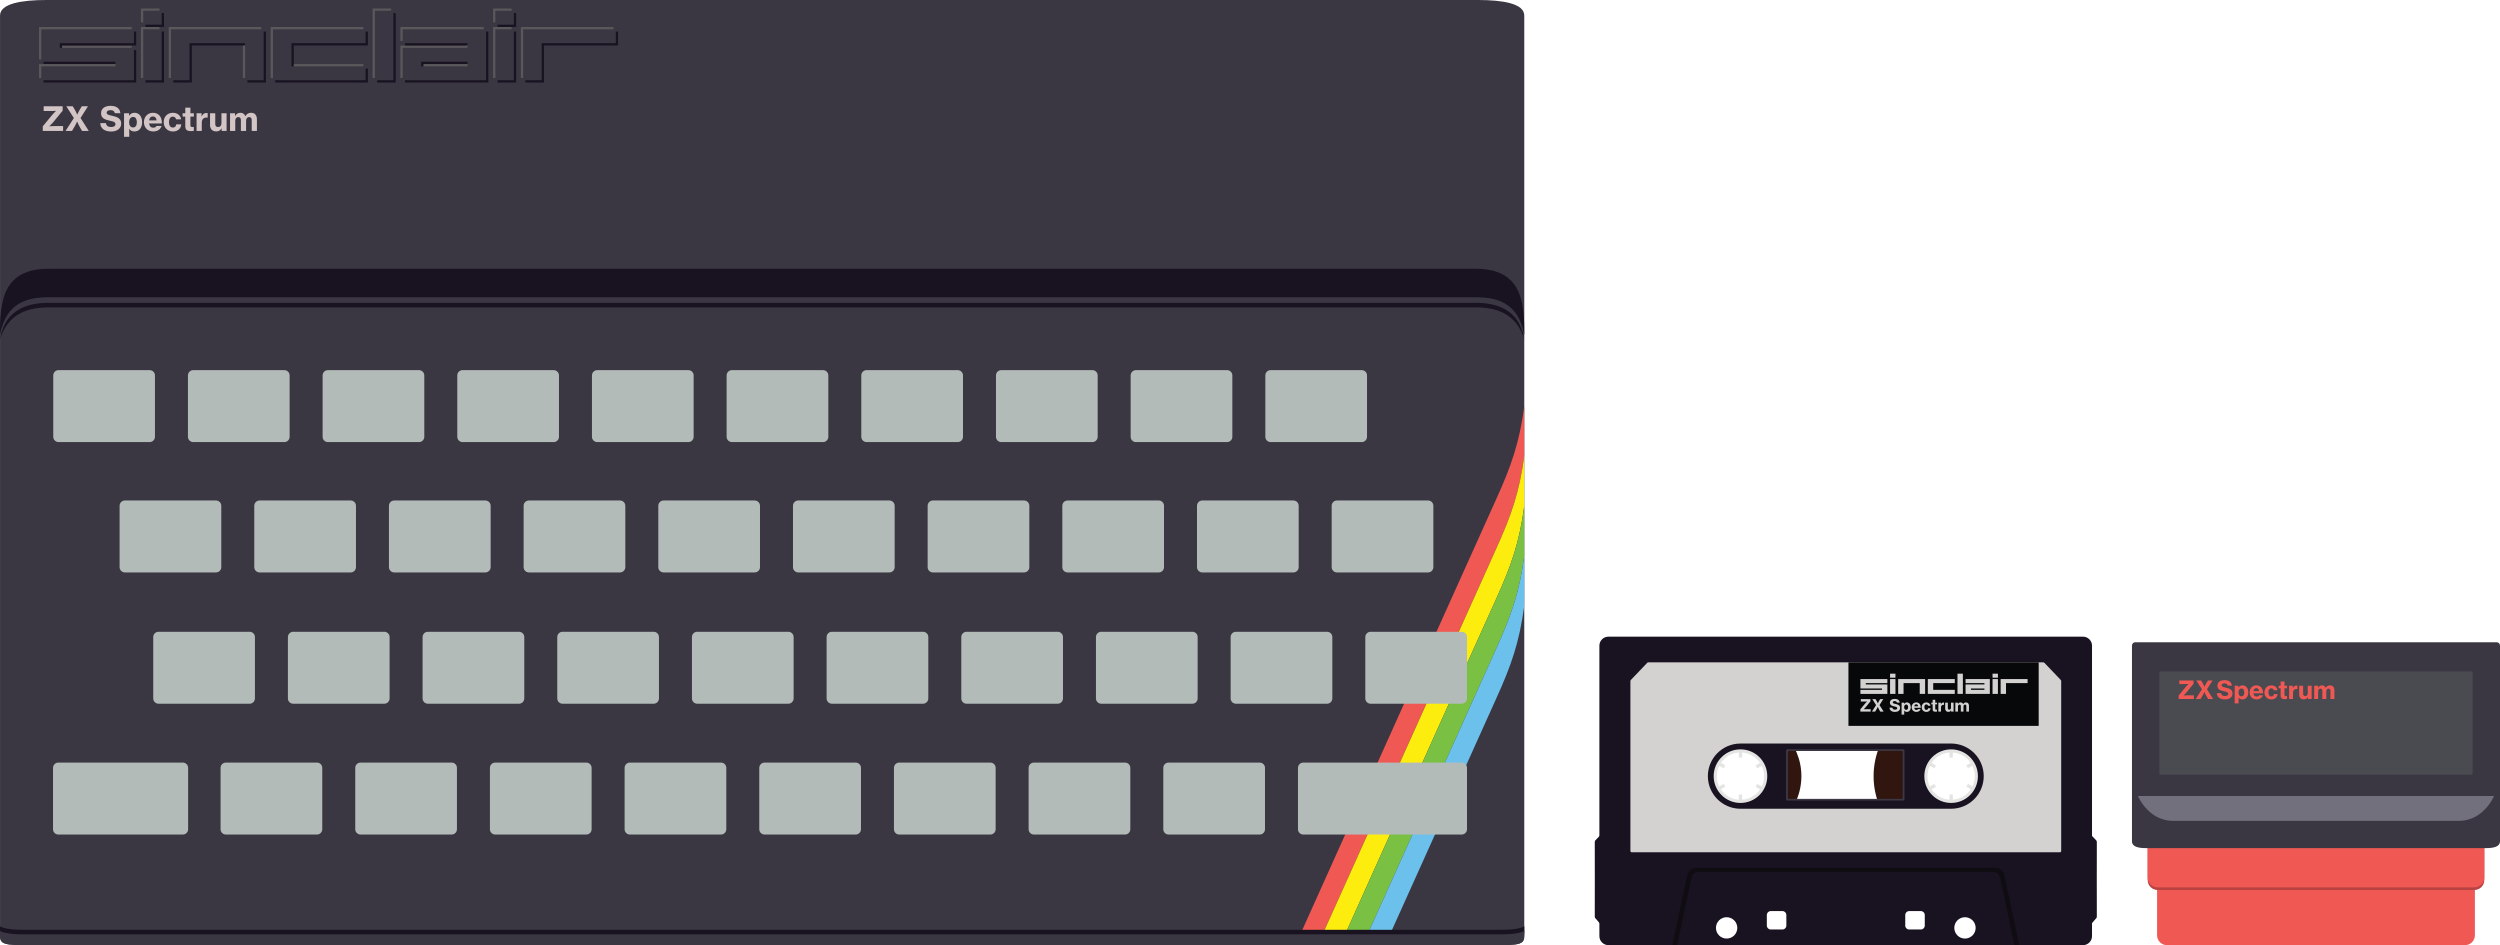 <svg enable-background="new 0 0 1231.747 465.672" viewBox="0 0 1231.747 465.672" xmlns="http://www.w3.org/2000/svg"><path d="m739.527 465.672c12.421 0 11.481-1.63 11.481-7.078 0-3.453 0-450.933 0-450.933 0-5.998-10.819-7.66-22.961-7.66h-705.069c-12.143-.001-22.962 1.71-22.962 7.659v450.933c0 5.448-.94 7.078 11.481 7.078 9.908.001 718.122.001 728.03.001z" fill="#3a3742"/><path d="m652.384 458.698-10.94-.073c16.25-36.13 89.585-199.165 95.617-212.419 7.578-16.65 11.499-27.904 13.946-45.986v24.398c-2.447 18.082-6.368 29.336-13.946 45.986-5.867 12.892-56.039 124.421-84.677 188.094" fill="#f05953"/><path d="m663.405 458.843-11.017-.143c29.08-64.643 80.334-178.561 84.674-188.096 7.578-16.65 11.499-27.904 13.946-45.986v24.647c-2.447 18.083-6.368 29.336-13.946 45.986-5.17 11.359-44.732 99.288-73.657 163.592" fill="#fded0f"/><path d="m674.441 458.908-11.198.296c28.939-64.336 68.64-152.573 73.819-163.953 7.578-16.651 11.499-27.904 13.946-45.987l.016 24.478c-2.446 18.153-6.367 29.42-13.962 46.107-4.536 9.967-35.548 78.878-62.621 139.059" fill="#79c043"/><path d="m674.441 458.908c27.073-60.181 58.085-129.093 62.621-139.058 7.595-16.687 11.516-27.954 13.962-46.107v24.59c-2.446 18.153-6.367 29.42-13.962 46.107-3.933 8.642-27.773 61.604-51.691 114.764z" fill="#6cc1ec"/><g fill="#b3bbb9"><path d="m339.149 217.816h-44.884c-1.441 0-2.61-1.169-2.61-2.61v-30.229c0-1.441 1.169-2.61 2.61-2.61h44.884c1.442 0 2.61 1.169 2.61 2.61v30.229c0 1.442-1.168 2.61-2.61 2.61z"/><path d="m272.795 217.816h-44.884c-1.442 0-2.61-1.169-2.61-2.61v-30.229c0-1.441 1.168-2.61 2.61-2.61h44.884c1.441 0 2.61 1.169 2.61 2.61v30.229c0 1.442-1.168 2.61-2.61 2.61z"/><path d="m206.441 217.816h-44.884c-1.441 0-2.61-1.169-2.61-2.61v-30.229c0-1.441 1.169-2.61 2.61-2.61h44.884c1.442 0 2.61 1.169 2.61 2.61v30.229c0 1.442-1.168 2.61-2.61 2.61z"/><path d="m140.087 217.816h-44.884c-1.442 0-2.61-1.169-2.61-2.61v-30.229c0-1.441 1.168-2.61 2.61-2.61h44.884c1.441 0 2.61 1.169 2.61 2.61v30.229c0 1.442-1.168 2.61-2.61 2.61z"/><path d="m73.733 217.816h-44.884c-1.441 0-2.61-1.169-2.61-2.61v-30.229c0-1.441 1.169-2.61 2.61-2.61h44.884c1.442 0 2.61 1.169 2.61 2.61v30.229c0 1.442-1.168 2.61-2.61 2.61z"/><path d="m405.503 217.816h-44.884c-1.441 0-2.61-1.169-2.61-2.61v-30.229c0-1.441 1.169-2.61 2.61-2.61h44.884c1.441 0 2.61 1.169 2.61 2.61v30.229c.001 1.442-1.168 2.61-2.61 2.61z"/><path d="m471.858 217.816h-44.885c-1.441 0-2.61-1.169-2.61-2.61v-30.229c0-1.441 1.169-2.61 2.61-2.61h44.885c1.441 0 2.61 1.169 2.61 2.61v30.229c-.001 1.442-1.169 2.61-2.61 2.61z"/><path d="m538.212 217.816h-44.885c-1.441 0-2.61-1.169-2.61-2.61v-30.229c0-1.441 1.168-2.61 2.61-2.61h44.885c1.441 0 2.61 1.169 2.61 2.61v30.229c0 1.442-1.169 2.61-2.61 2.61z"/><path d="m604.566 217.816h-44.885c-1.441 0-2.61-1.169-2.61-2.61v-30.229c0-1.441 1.169-2.61 2.61-2.61h44.885c1.441 0 2.61 1.169 2.61 2.61v30.229c-.001 1.442-1.169 2.61-2.61 2.61z"/><path d="m670.919 217.816h-44.884c-1.441 0-2.61-1.169-2.61-2.61v-30.229c0-1.441 1.169-2.61 2.61-2.61h44.884c1.442 0 2.61 1.169 2.61 2.61v30.229c.001 1.442-1.168 2.61-2.61 2.61z"/><path d="m371.836 282.039h-44.884c-1.442 0-2.61-1.169-2.61-2.61v-30.229c0-1.441 1.169-2.61 2.61-2.61h44.884c1.441 0 2.61 1.168 2.61 2.61v30.229c0 1.441-1.168 2.61-2.61 2.61z"/><path d="m305.482 282.039h-44.884c-1.441 0-2.61-1.169-2.61-2.61v-30.229c0-1.441 1.169-2.61 2.61-2.61h44.884c1.442 0 2.61 1.168 2.61 2.61v30.229c0 1.441-1.168 2.61-2.61 2.61z"/><path d="m239.128 282.039h-44.884c-1.441 0-2.61-1.169-2.61-2.61v-30.229c0-1.441 1.169-2.61 2.61-2.61h44.884c1.442 0 2.61 1.168 2.61 2.61v30.229c0 1.441-1.168 2.61-2.61 2.61z"/><path d="m172.774 282.039h-44.884c-1.441 0-2.61-1.169-2.61-2.61v-30.229c0-1.441 1.169-2.61 2.61-2.61h44.884c1.441 0 2.61 1.168 2.61 2.61v30.229c0 1.441-1.168 2.61-2.61 2.61z"/><path d="m106.42 282.039h-44.884c-1.441 0-2.61-1.169-2.61-2.61v-30.229c0-1.441 1.169-2.61 2.61-2.61h44.884c1.442 0 2.61 1.168 2.61 2.61v30.229c0 1.441-1.168 2.61-2.61 2.61z"/><path d="m438.19 282.039h-44.884c-1.441 0-2.61-1.169-2.61-2.61v-30.229c0-1.441 1.169-2.61 2.61-2.61h44.884c1.442 0 2.61 1.168 2.61 2.61v30.229c0 1.441-1.168 2.61-2.61 2.61z"/><path d="m504.544 282.039h-44.884c-1.442 0-2.61-1.169-2.61-2.61v-30.229c0-1.441 1.168-2.61 2.61-2.61h44.884c1.441 0 2.61 1.168 2.61 2.61v30.229c0 1.441-1.168 2.61-2.61 2.61z"/><path d="m570.898 282.039h-44.884c-1.441 0-2.61-1.169-2.61-2.61v-30.229c0-1.441 1.169-2.61 2.61-2.61h44.884c1.441 0 2.61 1.168 2.61 2.61v30.229c0 1.441-1.168 2.61-2.61 2.61z"/><path d="m637.252 282.039h-44.884c-1.441 0-2.61-1.169-2.61-2.61v-30.229c0-1.441 1.169-2.61 2.61-2.61h44.884c1.442 0 2.61 1.168 2.61 2.61v30.229c0 1.441-1.168 2.61-2.61 2.61z"/><path d="m703.606 282.039h-44.884c-1.441 0-2.61-1.169-2.61-2.61v-30.229c0-1.441 1.169-2.61 2.61-2.61h44.884c1.442 0 2.61 1.168 2.61 2.61v30.229c0 1.441-1.168 2.61-2.61 2.61z"/><path d="m388.41 346.722h-44.884c-1.441 0-2.61-1.169-2.61-2.61v-30.229c0-1.441 1.169-2.61 2.61-2.61h44.884c1.441 0 2.61 1.169 2.61 2.61v30.229c0 1.441-1.169 2.61-2.61 2.61z"/><path d="m322.056 346.722h-44.884c-1.442 0-2.61-1.169-2.61-2.61v-30.229c0-1.441 1.168-2.61 2.61-2.61h44.884c1.441 0 2.61 1.169 2.61 2.61v30.229c0 1.441-1.169 2.61-2.61 2.61z"/><path d="m255.702 346.722h-44.884c-1.441 0-2.61-1.169-2.61-2.61v-30.229c0-1.441 1.169-2.61 2.61-2.61h44.884c1.441 0 2.61 1.169 2.61 2.61v30.229c0 1.441-1.169 2.61-2.61 2.61z"/><path d="m189.348 346.722h-44.885c-1.441 0-2.61-1.169-2.61-2.61v-30.229c0-1.441 1.169-2.61 2.61-2.61h44.885c1.441 0 2.61 1.169 2.61 2.61v30.229c0 1.441-1.169 2.61-2.61 2.61z"/><path d="m122.994 346.722h-44.885c-1.441 0-2.61-1.169-2.61-2.61v-30.229c0-1.441 1.169-2.61 2.61-2.61h44.884c1.442 0 2.61 1.169 2.61 2.61v30.229c.001 1.441-1.168 2.61-2.609 2.61z"/><path d="m454.764 346.722h-44.885c-1.441 0-2.61-1.169-2.61-2.61v-30.229c0-1.441 1.169-2.61 2.61-2.61h44.885c1.441 0 2.61 1.169 2.61 2.61v30.229c0 1.441-1.169 2.61-2.61 2.61z"/><path d="m521.118 346.722h-44.884c-1.441 0-2.61-1.169-2.61-2.61v-30.229c0-1.441 1.169-2.61 2.61-2.61h44.884c1.442 0 2.61 1.169 2.61 2.61v30.229c0 1.441-1.169 2.61-2.61 2.61z"/><path d="m587.472 346.722h-44.885c-1.441 0-2.61-1.169-2.61-2.61v-30.229c0-1.441 1.169-2.61 2.61-2.61h44.885c1.441 0 2.61 1.169 2.61 2.61v30.229c0 1.441-1.169 2.61-2.61 2.61z"/><path d="m653.826 346.722h-44.884c-1.441 0-2.61-1.169-2.61-2.61v-30.229c0-1.441 1.169-2.61 2.61-2.61h44.884c1.442 0 2.61 1.169 2.61 2.61v30.229c0 1.441-1.169 2.61-2.61 2.61z"/><path d="m720.18 346.722h-44.885c-1.441 0-2.61-1.169-2.61-2.61v-30.229c0-1.441 1.168-2.61 2.61-2.61h44.885c1.441 0 2.61 1.169 2.61 2.61v30.229c0 1.441-1.169 2.61-2.61 2.61z"/><path d="m421.587 411.174h-44.884c-1.441 0-2.61-1.168-2.61-2.61v-30.229c0-1.441 1.169-2.61 2.61-2.61h44.884c1.441 0 2.61 1.168 2.61 2.61v30.229c0 1.442-1.169 2.61-2.61 2.61z"/><path d="m355.233 411.174h-44.884c-1.442 0-2.61-1.168-2.61-2.61v-30.229c0-1.441 1.169-2.61 2.61-2.61h44.884c1.441 0 2.61 1.168 2.61 2.61v30.229c0 1.442-1.169 2.61-2.61 2.61z"/><path d="m288.879 411.174h-44.885c-1.441 0-2.61-1.168-2.61-2.61v-30.229c0-1.441 1.169-2.61 2.61-2.61h44.885c1.441 0 2.61 1.168 2.61 2.61v30.229c0 1.442-1.169 2.61-2.61 2.61z"/><path d="m222.525 411.174h-44.885c-1.441 0-2.61-1.168-2.61-2.61v-30.229c0-1.441 1.169-2.61 2.61-2.61h44.885c1.441 0 2.61 1.168 2.61 2.61v30.229c0 1.442-1.169 2.61-2.61 2.61z"/><path d="m156.171 411.174h-44.884c-1.441 0-2.61-1.168-2.61-2.61v-30.229c0-1.441 1.169-2.61 2.61-2.61h44.884c1.442 0 2.61 1.168 2.61 2.61v30.229c0 1.442-1.169 2.61-2.61 2.61z"/><path d="m487.941 411.174h-44.884c-1.441 0-2.61-1.168-2.61-2.61v-30.229c0-1.441 1.169-2.61 2.61-2.61h44.884c1.441 0 2.61 1.168 2.61 2.61v30.229c0 1.442-1.169 2.61-2.61 2.61z"/><path d="m554.295 411.174h-44.885c-1.441 0-2.61-1.168-2.61-2.61v-30.229c0-1.441 1.168-2.61 2.61-2.61h44.884c1.442 0 2.61 1.168 2.61 2.61v30.229c.001 1.442-1.168 2.61-2.609 2.61z"/><path d="m620.649 411.174h-44.884c-1.441 0-2.61-1.168-2.61-2.61v-30.229c0-1.441 1.168-2.61 2.61-2.61h44.884c1.442 0 2.61 1.168 2.61 2.61v30.229c0 1.442-1.169 2.61-2.61 2.61z"/><path d="m720.18 411.174h-78.062c-1.441 0-2.61-1.168-2.61-2.61v-30.229c0-1.441 1.168-2.61 2.61-2.61h78.062c1.441 0 2.61 1.168 2.61 2.61v30.229c0 1.442-1.169 2.61-2.61 2.61z"/><path d="m90.077 411.174h-61.343c-1.441 0-2.61-1.168-2.61-2.61v-30.229c0-1.441 1.169-2.61 2.61-2.61h61.343c1.441 0 2.61 1.168 2.61 2.61v30.229c0 1.442-1.169 2.61-2.61 2.61z"/></g><path d="m727.01 151.448c10.128 0 20.026 2.9 24.013 15.733v-.072c-3.066-16.113-13.885-18.415-24.013-18.415-5.524 0-697.472 0-702.997 0-10.128 0-20.947 2.302-24.013 18.415v.072c3.987-12.833 13.885-15.733 24.013-15.733z" fill="#181221"/><path d="m727.01 149.212c10.128 0 20.026 2.9 24.013 15.733v-.072c-3.066-16.113-13.885-18.415-24.013-18.415-5.524 0-697.472 0-702.997 0-10.128 0-20.947 2.302-24.013 18.415v.072c3.987-12.833 13.885-15.733 24.013-15.733z" fill="#3a3742"/><path d="m727.01 146.458c10.128 0 20.947 2.302 24.013 18.415 0-16.228-1.225-32.457-24.013-32.457-19.336 0-683.661 0-702.997 0-22.788 0-24.013 16.228-24.013 32.457 3.066-16.113 13.885-18.415 24.013-18.415z" fill="#181221"/><path d="m11.497 463.435c-12.42 0-11.481-1.63-11.481-7.078 0 0 1.746 1.765 11.682 1.765s717.69 0 727.627 0c9.936 0 11.682-1.765 11.682-1.765 0 5.448.94 7.078-11.481 7.078-9.907 0-718.121 0-728.029 0z" fill="#181221"/><path d="m11.497 465.672c-12.42 0-11.481-1.63-11.481-7.078 0 0 1.746 1.765 11.682 1.765s717.69 0 727.627 0c9.936 0 11.682-1.765 11.682-1.765 0 5.448.94 7.078-11.481 7.078-9.907 0-718.121 0-728.029 0z" fill="#3a3742"/><path d="m56.734 64.539c.594-.174 1.111-.427 1.553-.76.441-.332.787-.741 1.038-1.226.25-.485.376-1.043.376-1.675 0-.643-.117-1.177-.351-1.602s-.545-.779-.932-1.062-.833-.509-1.34-.678-1.032-.313-1.577-.433c-.48-.109-.902-.207-1.267-.294s-.673-.188-.923-.302c-.251-.114-.441-.248-.572-.401-.131-.152-.196-.348-.196-.588 0-.381.174-.687.523-.915.349-.229.812-.343 1.389-.343.61 0 1.095.131 1.455.392.359.261.577.632.654 1.111h2.729c-.044-.599-.191-1.125-.441-1.577-.251-.452-.583-.831-.997-1.136s-.905-.534-1.471-.686c-.567-.153-1.182-.229-1.847-.229-.676 0-1.302.073-1.88.221-.578.147-1.079.371-1.504.67-.425.3-.757.678-.997 1.136s-.36 1.002-.36 1.634.112 1.152.335 1.561.531.746.923 1.013.85.482 1.373.646c.523.163 1.079.31 1.667.441.436.098.828.194 1.177.286.349.093.643.199.883.319s.422.267.547.441.188.392.188.654c0 .251-.057.466-.172.646-.114.18-.27.327-.466.441s-.42.199-.67.253c-.251.055-.512.082-.785.082-.785 0-1.392-.153-1.822-.458-.431-.305-.684-.79-.76-1.455h-2.811c.022.654.161 1.24.417 1.757.256.518.618.951 1.087 1.299.468.349 1.03.616 1.683.801.654.185 1.389.278 2.206.278.699 0 1.344-.087 1.938-.262z" fill="#d3c5c5"/><path d="m61.122 67.399h2.566v-2.076c0-.468-.008-.861-.025-1.177-.016-.316-.035-.556-.057-.719h.033c.25.425.597.757 1.038.997.441.239.951.359 1.528.359s1.103-.109 1.577-.327.877-.526 1.209-.924.588-.882.768-1.454.27-1.212.27-1.92c0-.665-.087-1.277-.261-1.839-.175-.561-.423-1.046-.744-1.455s-.714-.727-1.177-.956-.983-.343-1.561-.343c-1.177 0-2.059.496-2.648 1.487h-.048v-1.242h-2.468zm2.991-5.319c-.338-.474-.507-1.087-.507-1.839 0-.37.041-.714.123-1.03s.204-.594.368-.833c.163-.239.368-.428.613-.564s.531-.204.858-.204c.632 0 1.1.243 1.406.727.305.485.458 1.12.458 1.904s-.158 1.405-.474 1.863-.768.686-1.357.686c-.654.001-1.15-.236-1.488-.71z" fill="#d3c5c5"/><path d="m77.025 64.564c.458-.136.858-.327 1.201-.572s.632-.534.866-.866.406-.689.515-1.07h-2.484c-.142.272-.341.482-.597.629s-.586.221-.989.221c-.621 0-1.106-.185-1.455-.556-.349-.37-.567-.883-.654-1.536h6.341c.011-.861-.098-1.645-.327-2.354-.229-.708-.588-1.302-1.079-1.781-.382-.349-.82-.621-1.316-.817s-1.054-.294-1.675-.294c-.665 0-1.269.117-1.814.351s-1.013.558-1.406.972c-.392.414-.697.902-.915 1.463s-.327 1.169-.327 1.822c0 .654.106 1.259.319 1.814.212.556.517 1.041.915 1.455s.88.738 1.446.972 1.204.351 1.912.351c.558 0 1.065-.068 1.523-.204zm-.409-6.668c.316.343.496.82.539 1.43h-3.71c.087-.599.283-1.073.588-1.422.305-.348.752-.523 1.34-.523.513 0 .927.172 1.243.515z" fill="#d3c5c5"/><path d="m86.871 64.515c.496-.18.918-.427 1.267-.744.349-.316.624-.689.825-1.119.202-.43.313-.891.335-1.381h-2.468c-.055.501-.221.888-.498 1.16-.278.272-.657.409-1.136.409-.654 0-1.141-.245-1.463-.735-.321-.49-.482-1.133-.482-1.929 0-.817.161-1.471.482-1.961s.809-.735 1.463-.735c.425 0 .768.117 1.03.351.261.235.436.553.523.956h2.484c-.076-.468-.224-.902-.441-1.299-.218-.398-.499-.738-.842-1.021s-.749-.504-1.218-.662-.992-.237-1.569-.237c-.687 0-1.307.117-1.863.351s-1.03.558-1.422.972-.695.902-.907 1.463c-.213.561-.319 1.169-.319 1.822 0 .654.109 1.261.327 1.822s.525 1.049.923 1.463.877.738 1.438.972 1.19.351 1.888.351c.6.001 1.147-.089 1.643-.269z" fill="#d3c5c5"/><path d="m89.985 57.446h1.307v4.87c0 .447.066.815.196 1.103.131.289.316.523.556.703s.526.305.858.376.7.106 1.103.106c.349 0 .648-.016.899-.049s.447-.06.588-.082v-1.912h-.131c-.087.011-.185.019-.294.025s-.207.008-.294.008c-.305 0-.542-.057-.711-.171s-.253-.335-.253-.662v-4.315h1.7v-1.634h-1.7v-2.778h-2.517v2.778h-1.307z" fill="#d3c5c5"/><path d="m99.317 55.812h-2.468v8.695h2.566v-4.037c0-.85.21-1.49.629-1.92s.978-.64 1.675-.629c.174 0 .354.016.539.049h.065v-2.24c-.098-.043-.278-.065-.539-.065-.545 0-1.013.131-1.406.392-.392.262-.73.697-1.013 1.307h-.049v-1.552z" fill="#d3c5c5"/><path d="m111.64 64.507v-8.695h-2.533v4.919c0 .545-.147.992-.441 1.34-.294.349-.703.523-1.226.523-.458 0-.804-.131-1.038-.392-.234-.262-.351-.637-.351-1.128v-5.263h-2.566v5.753c0 .959.261 1.73.785 2.313.523.583 1.28.874 2.272.874.599 0 1.106-.12 1.52-.359.414-.24.779-.616 1.095-1.128h.049v1.242h2.434z" fill="#d3c5c5"/><path d="m113.339 64.507h2.566v-4.952c0-.556.136-1.008.409-1.356.272-.349.637-.523 1.095-.523.425 0 .744.134.956.4.213.267.319.64.319 1.12v5.312h2.566v-4.952c0-.556.133-1.008.4-1.356.267-.349.629-.523 1.087-.523.414 0 .733.134.956.4.223.267.335.64.335 1.12v5.312h2.55v-5.739c0-.97-.245-1.746-.735-2.329s-1.22-.874-2.19-.874c-.556 0-1.065.128-1.528.384s-.874.678-1.234 1.267h-.033c-.447-1.1-1.242-1.651-2.386-1.651-.621 0-1.142.136-1.561.409-.42.272-.771.67-1.054 1.193h-.049v-1.356h-2.468v8.694z" fill="#d3c5c5"/><path d="m21.072 64.507h10.019v-2.387h-4.053c-.251 0-.531.006-.842.016-.311.011-.608.022-.891.033-.327.022-.654.038-.981.049v-.049l.801-.801c.229-.229.468-.479.719-.752.251-.272.479-.534.687-.785l4.331-5.295v-2.19h-9.349v2.354h3.498c.239 0 .507-.003.801-.008s.572-.014.834-.024c.305-.011.615-.027.932-.049v.049c-.251.24-.496.485-.735.736-.207.218-.425.449-.654.695-.229.245-.436.477-.621.695l-4.494 5.459v2.254z" fill="#d3c5c5"/><path d="m32.3 64.507h3.171l1.259-2.141c.141-.24.286-.504.433-.793s.28-.558.4-.809c.142-.294.278-.588.409-.883h.033c.131.294.262.588.392.883.12.251.248.52.384.809s.275.553.417.793l1.226 2.141h3.302l-4.053-6.374 3.677-5.786h-3.04l-.997 1.651c-.142.24-.286.499-.433.776-.147.278-.281.542-.401.793-.142.283-.278.578-.408.882h-.033c-.142-.305-.278-.599-.409-.882-.12-.25-.251-.515-.392-.793-.142-.278-.283-.536-.425-.776l-.981-1.651h-3.187l3.743 5.802z" fill="#d3c5c5"/><path d="m183.582 4.185h9.133v34.242h-9.133z" fill="#5b585b"/><path d="m197.281 13.318v6.844h31.96v2.283h-31.96v15.982h41.092v-25.109zm9.127 15.976h22.832v2.283h-22.832z" fill="#5b585b"/><path d="m242.939 13.318h9.127v25.109h-9.127z" fill="#5b585b"/><path d="m242.939 4.185h9.127v6.849h-9.127z" fill="#5b585b"/><path d="m256.633 13.318v25.109h9.133v-18.266h36.525v-6.844h-45.658z" fill="#5b585b"/><path d="m133.357 13.318v25.109h45.658v-6.85h-36.525v-11.416h36.526v-6.844h-45.659z" fill="#5b585b"/><path d="m83.132 13.318v25.109h9.133v-18.266h27.393v18.265h9.133v-25.108z" fill="#5b585b"/><path d="m69.433 13.318h9.133v25.109h-9.133z" fill="#5b585b"/><path d="m69.433 4.185h9.133v6.849h-9.133z" fill="#5b585b"/><path d="m19.214 13.318v15.976h36.526v2.283h-36.526v6.85h45.658v-15.982h-36.531v-2.283h36.531v-6.844z" fill="#5b585b"/><path d="m185.818 6.421h9.133v34.242h-9.133z" fill="#181221"/><path d="m199.517 15.554v6.844h31.96v2.283h-31.96v15.982h41.092v-25.109zm9.127 15.976h22.832v2.283h-22.832z" fill="#181221"/><path d="m245.176 15.554h9.127v25.109h-9.127z" fill="#181221"/><path d="m245.176 6.421h9.127v6.85h-9.127z" fill="#181221"/><path d="m258.869 15.554v25.109h9.133v-18.265h36.525v-6.844z" fill="#181221"/><path d="m135.593 15.554v25.109h45.658v-6.85h-36.526v-11.415h36.526v-6.844z" fill="#181221"/><path d="m85.368 15.554v25.109h9.133v-18.265h27.393v18.266h9.133v-25.11z" fill="#181221"/><path d="m71.669 15.554h9.133v25.109h-9.133z" fill="#181221"/><path d="m71.669 6.421h9.133v6.85h-9.133z" fill="#181221"/><path d="m21.45 15.554v15.976h36.526v2.283h-36.526v6.85h45.658v-15.982h-36.531v-2.283h36.531v-6.844z" fill="#181221"/><path d="m184.7 5.303h9.133v34.242h-9.133z" fill="#3a3742"/><path d="m198.399 14.436v6.844h31.959v2.283h-31.959v15.982h41.092v-25.109zm9.127 15.976h22.832v2.283h-22.832z" fill="#3a3742"/><path d="m244.057 14.436h9.127v25.109h-9.127z" fill="#3a3742"/><path d="m244.057 5.303h9.127v6.85h-9.127z" fill="#3a3742"/><path d="m257.751 14.436v25.109h9.133v-18.266h36.525v-6.844h-45.658z" fill="#3a3742"/><path d="m134.475 14.436v25.109h45.658v-6.85h-36.525v-11.416h36.525v-6.844h-45.658z" fill="#3a3742"/><path d="m84.25 14.436v25.109h9.133v-18.266h27.393v18.266h9.133v-25.109z" fill="#3a3742"/><path d="m70.551 14.436h9.133v25.109h-9.133z" fill="#3a3742"/><path d="m70.551 5.303h9.133v6.85h-9.133z" fill="#3a3742"/><path d="m20.332 14.436v15.976h36.526v2.283h-36.526v6.85h45.658v-15.982h-36.531v-2.283h36.531v-6.844z" fill="#3a3742"/><path d="m857.533 352.399c-16.574 0-30.011 13.436-30.011 30.011 0 16.574 13.436 30.01 30.011 30.01 16.574 0 30.01-13.436 30.01-30.01 0-16.575-13.436-30.011-30.01-30.011zm0 49.473c-10.749 0-19.463-8.714-19.463-19.463s8.714-19.463 19.463-19.463 19.463 8.714 19.463 19.463-8.715 19.463-19.463 19.463z" fill="#311610"/><path d="m961.314 344.211c-21.096 0-38.198 17.102-38.198 38.198s17.102 38.198 38.198 38.198 38.198-17.102 38.198-38.198-17.101-38.198-38.198-38.198zm.001 57.655c-10.749 0-19.463-8.714-19.463-19.463s8.714-19.463 19.463-19.463 19.463 8.714 19.463 19.463-8.714 19.463-19.463 19.463z" fill="#311610"/><path d="m961.315 368.491c-7.685 0-13.914 6.23-13.914 13.914 0 7.685 6.23 13.914 13.914 13.914 7.685 0 13.914-6.23 13.914-13.914.001-7.685-6.229-13.914-13.914-13.914zm.851 25.516v-2.534h-1.653v2.537c-3.681-.251-6.893-2.211-8.844-5.096l2.199-1.269-.826-1.431-2.198 1.269c-.746-1.535-1.165-3.258-1.165-5.079 0-1.835.426-3.57 1.182-5.113l2.173 1.254.826-1.431-2.169-1.252c1.95-2.863 5.145-4.808 8.806-5.063v2.474h1.653v-2.473c3.654.26 6.842 2.203 8.789 5.062l-2.144 1.238.826 1.431 2.148-1.24c.756 1.543 1.182 3.278 1.182 5.112 0 1.81-.413 3.523-1.15 5.051l-2.172-1.254-.826 1.431 2.176 1.256c-1.941 2.889-5.141 4.855-8.813 5.12z" fill="#e4e4e3"/><path d="m857.531 368.491c-7.685 0-13.914 6.23-13.914 13.914 0 7.685 6.23 13.914 13.914 13.914s13.914-6.23 13.914-13.914c0-7.685-6.229-13.914-13.914-13.914zm.803 25.52v-2.537h-1.653v2.534c-3.672-.266-6.872-2.232-8.813-5.118l2.176-1.256-.826-1.431-2.172 1.254c-.737-1.528-1.15-3.241-1.15-5.051 0-1.835.426-3.569 1.182-5.112l2.148 1.24.826-1.431-2.144-1.238c1.947-2.859 5.135-4.803 8.789-5.062v2.473h1.653v-2.476c3.661.254 6.856 2.199 8.806 5.063l-2.169 1.252.826 1.431 2.173-1.254c.756 1.544 1.183 3.278 1.183 5.113 0 1.821-.419 3.544-1.165 5.079l-2.198-1.269-.826 1.431 2.199 1.269c-1.952 2.885-5.164 4.845-8.845 5.096z" fill="#e4e4e3"/><path d="m1029.915 411.02c2.188 2.25 2.875 3 2.875 3s.375.25.313 1.313c-.063 1.063 0 34.943 0 36.006s-.313 1.063-.625 1.438c-.313.375-2.563 3-2.563 3z" fill="#181221"/><path d="m788.931 411.02c-2.188 2.25-2.875 3-2.875 3s-.375.25-.313 1.313 0 34.943 0 36.006.313 1.063.625 1.438c.313.375 2.563 3 2.563 3z" fill="#181221"/><path d="m1026.291 313.683h-233.836c-2.442 0-4.44 1.998-4.44 4.44v143.108c0 2.442 1.998 4.44 4.44 4.44h233.836c2.442 0 4.441-1.998 4.441-4.44v-143.108c0-2.442-1.998-4.44-4.441-4.44zm-175.585 148.746c-2.904 0-5.259-2.355-5.259-5.259s2.355-5.259 5.259-5.259 5.259 2.355 5.259 5.259c0 2.905-2.355 5.259-5.259 5.259zm6.825-66.821c-7.292 0-13.203-5.911-13.203-13.203s5.911-13.203 13.203-13.203 13.203 5.911 13.203 13.203c.001 7.292-5.911 13.203-13.203 13.203zm22.603 60.443c0 1.047-.856 1.903-1.903 1.903h-5.817c-1.047 0-1.903-.856-1.903-1.903v-5.257c0-1.047.856-1.903 1.903-1.903h5.817c1.047 0 1.903.856 1.903 1.903zm57.311-62.966c0 .304-.285.554-.634.554h-55.275c-.349 0-.634-.249-.634-.554v-22.586c0-.304.285-.553.634-.553h55.275c.349 0 .634.249.634.553zm10.891 62.966c0 1.047-.856 1.903-1.903 1.903h-5.817c-1.047 0-1.903-.856-1.903-1.903v-5.257c0-1.047.856-1.903 1.903-1.903h5.817c1.047 0 1.903.856 1.903 1.903zm19.805 6.378c-2.904 0-5.259-2.355-5.259-5.259s2.354-5.259 5.259-5.259 5.259 2.355 5.259 5.259c0 2.905-2.355 5.259-5.259 5.259zm-6.826-66.821c-7.292 0-13.203-5.911-13.203-13.203s5.911-13.203 13.203-13.203 13.203 5.911 13.203 13.203c.001 7.292-5.911 13.203-13.203 13.203z" fill="#181221"/><path d="m937.687 369.151h-57.027c-.36 0-.654.266-.654.591v24.101c0 .325.294.591.654.591h57.027c.36 0 .654-.266.654-.591v-24.101c0-.325-.294-.591-.654-.591zm-.242 23.934c0 .304-.285.554-.634.554h-55.275c-.349 0-.634-.249-.634-.554v-22.586c0-.304.285-.553.634-.553h55.275c.349 0 .634.249.634.553z" fill="#3e3845"/><path d="m994.871 465.672c-1.52-6.919-6.605-31.174-7.149-33.565-.559-2.462-1.566-4.476-4.7-4.476-3.133 0-144.066 0-147.199 0s-4.14 2.014-4.7 4.476c-.544 2.392-5.629 26.646-7.149 33.565h2.33c1.839-8.475 6.039-28.341 6.731-31.653.773-3.702 1.566-4.476 4.699-4.476h143.375c3.133 0 3.926.773 4.699 4.476.692 3.312 4.892 23.177 6.731 31.653z" fill="#0f0c12"/><path clip-rule="evenodd" d="m1015.294 334.975c-.208-.239-7.694-8.051-8.015-8.396-.225-.242-.591-.248-.591-.248h-194.529s-.366.006-.591.248c-.321.345-7.808 8.157-8.015 8.396-.322.371-.257.605-.257.605v83.703c0 .349.285.634.634.634h210.986c.349 0 .634-.285.634-.634v-83.703c.001 0 .066-.234-.256-.605zm-53.979 63.495c-8.873 0-94.912 0-103.784 0-8.873 0-16.065-7.193-16.065-16.065s7.193-16.065 16.065-16.065h103.784c8.872 0 16.065 7.193 16.065 16.065.001 8.872-7.192 16.065-16.065 16.065z" fill="#d4d1d1" fill-rule="evenodd"/><path d="m910.729 326.331h93.728v31.306h-93.728z" fill="#060809"/><path d="m964.447 331.917h2.657v9.964h-2.657z" fill="#d4d1d1"/><path d="m968.433 334.574v1.991h9.299v.664h-9.299v4.65h11.957v-7.306h-11.957zm2.656 4.649h6.644v.664h-6.644z" fill="#d4d1d1"/><path d="m981.718 334.574h2.656v7.306h-2.656z" fill="#d4d1d1"/><path d="m981.718 331.917h2.656v1.993h-2.656z" fill="#d4d1d1"/><path d="m985.703 334.574v7.306h2.657v-5.315h10.628v-1.991z" fill="#d4d1d1"/><path d="m949.833 334.574v7.306h13.285v-1.993h-10.628v-3.322h10.628v-1.991z" fill="#d4d1d1"/><path d="m935.219 334.574v7.306h2.657v-5.315h7.971v5.315h2.657v-7.306z" fill="#d4d1d1"/><path d="m931.233 334.574h2.657v7.306h-2.657z" fill="#d4d1d1"/><path d="m931.233 331.917h2.657v1.993h-2.657z" fill="#d4d1d1"/><path d="m916.62 334.574v4.649h10.628v.664h-10.628v1.993h13.285v-4.65h-10.63v-.664h10.63v-1.991h-13.285z" fill="#d4d1d1"/><path d="m934.683 350.632c.301-.088.564-.217.788-.385s.399-.376.526-.622.191-.529.191-.85c0-.326-.059-.597-.178-.812-.119-.216-.276-.395-.473-.539-.196-.144-.423-.258-.68-.344s-.524-.159-.8-.22c-.243-.055-.457-.105-.642-.149s-.341-.095-.468-.153-.224-.126-.29-.203-.099-.177-.099-.298c0-.193.088-.348.265-.464s.412-.174.705-.174c.309 0 .555.066.738.199.182.133.293.321.332.564h1.384c-.022-.304-.097-.571-.224-.8s-.296-.421-.506-.576-.459-.271-.746-.348-.6-.116-.937-.116c-.343 0-.661.037-.953.112-.293.075-.547.188-.763.34s-.384.344-.506.576-.182.508-.182.829.057.584.17.792c.113.207.269.379.468.514s.431.245.696.327c.265.083.547.158.846.224.221.05.42.098.597.145s.326.101.448.162c.121.061.214.135.278.224.063.088.095.199.095.332 0 .127-.029.236-.087.327s-.137.166-.236.224-.213.101-.34.129-.26.041-.398.041c-.398 0-.706-.077-.924-.232s-.347-.401-.385-.738h-1.426c.011.332.081.629.211.891.13.263.314.482.551.659.238.177.522.312.854.406s.705.141 1.119.141c.352-.002.68-.046.981-.135z" fill="#d4d1d1"/><path d="m936.909 352.083h1.301v-1.053c0-.238-.004-.437-.012-.597s-.018-.282-.029-.365h.017c.127.216.303.384.526.506.224.121.482.182.775.182s.56-.055.8-.166c.24-.11.445-.267.613-.468.169-.202.299-.448.39-.738s.137-.615.137-.974c0-.337-.044-.648-.133-.933s-.214-.531-.377-.738-.362-.369-.597-.485-.499-.174-.792-.174c-.597 0-1.044.251-1.343.754h-.025v-.63h-1.252v5.879zm1.517-2.698c-.171-.24-.257-.551-.257-.933 0-.188.021-.362.062-.522.042-.16.104-.301.187-.423.083-.121.186-.217.311-.286.124-.069.269-.104.435-.104.32 0 .558.123.713.369s.232.568.232.966-.08.713-.24.945-.39.348-.688.348c-.333 0-.584-.12-.755-.36z" fill="#d4d1d1"/><path d="m944.974 350.645c.232-.069.435-.166.609-.29s.32-.271.439-.439c.119-.169.206-.349.261-.543h-1.26c-.072.138-.173.245-.303.319-.13.075-.297.112-.501.112-.315 0-.561-.094-.738-.282s-.287-.448-.332-.779h3.216c.005-.436-.05-.834-.166-1.194-.116-.359-.298-.66-.547-.904-.193-.177-.416-.315-.667-.414-.252-.099-.535-.149-.85-.149-.337 0-.644.059-.92.178s-.514.283-.713.493-.354.457-.464.742c-.111.285-.166.593-.166.924s.054.638.162.92.262.528.464.738.446.374.734.493c.287.119.611.178.97.178.283 0 .54-.034.772-.103zm-.207-3.383c.16.174.251.416.273.725h-1.882c.044-.304.144-.544.298-.721.155-.177.381-.265.68-.265.261 0 .471.087.631.261z" fill="#d4d1d1"/><path d="m949.969 350.62c.251-.091.466-.217.643-.377s.316-.349.419-.568c.102-.218.159-.452.17-.701h-1.252c-.028.254-.112.451-.253.589s-.333.207-.576.207c-.332 0-.579-.124-.742-.373s-.245-.575-.245-.978c0-.415.081-.746.245-.995.163-.249.41-.373.742-.373.216 0 .39.059.522.178.133.119.221.281.265.485h1.26c-.039-.238-.113-.457-.224-.659s-.253-.374-.427-.518-.38-.256-.618-.336-.503-.12-.796-.12c-.348 0-.663.059-.945.178s-.522.283-.721.493-.352.457-.46.742-.162.593-.162.924.055.64.166.924c.11.285.267.532.468.742.202.21.445.374.73.493s.604.178.957.178c.304.002.582-.044.834-.135z" fill="#d4d1d1"/><path d="m951.548 347.035h.663v2.47c0 .227.033.413.099.56.066.146.16.265.282.356.121.091.267.155.435.191s.355.054.56.054c.177 0 .329-.008.456-.025s.227-.03.298-.042v-.97h-.066c-.044.006-.094.01-.149.012-.055.003-.105.004-.149.004-.155 0-.275-.029-.361-.087s-.128-.17-.128-.336v-2.188h.862v-.829h-.862v-1.409h-1.277v1.409h-.663z" fill="#d4d1d1"/><path d="m956.281 346.206h-1.252v4.41h1.302v-2.048c0-.431.106-.756.319-.974s.496-.325.85-.319c.088 0 .18.008.273.025h.033v-1.136c-.05-.022-.141-.033-.274-.033-.276 0-.514.066-.713.199s-.37.354-.514.663h-.025v-.787z" fill="#d4d1d1"/><path d="m962.531 350.616v-4.41h-1.285v2.495c0 .276-.075.503-.224.68s-.356.265-.622.265c-.232 0-.408-.066-.526-.199-.119-.133-.178-.323-.178-.572v-2.669h-1.302v2.918c0 .486.133.877.398 1.173s.649.443 1.152.443c.304 0 .561-.061.771-.182s.395-.312.555-.572h.025v.63z" fill="#d4d1d1"/><path d="m963.393 350.616h1.301v-2.512c0-.282.069-.511.207-.688s.323-.265.555-.265c.216 0 .377.068.485.203s.162.325.162.568v2.694h1.302v-2.512c0-.282.068-.511.203-.688s.319-.265.551-.265c.21 0 .372.068.485.203s.17.325.17.568v2.694h1.293v-2.91c0-.492-.124-.886-.373-1.181-.249-.296-.619-.443-1.111-.443-.282 0-.54.065-.775.195s-.443.344-.626.642h-.017c-.227-.558-.63-.837-1.21-.837-.315 0-.579.069-.792.207s-.391.34-.535.605h-.025v-.688h-1.252v4.41z" fill="#d4d1d1"/><path d="m916.595 350.616h5.082v-1.21h-2.056c-.127 0-.269.003-.427.008-.158.006-.308.011-.452.017-.166.011-.332.019-.497.025v-.025l.406-.406c.116-.116.237-.243.365-.381.127-.138.243-.271.348-.398l2.197-2.686v-1.111h-4.742v1.194h1.774c.121 0 .257-.001.406-.004s.29-.007.423-.012c.155-.005.312-.014.473-.025v.025c-.127.122-.251.246-.373.373-.105.111-.216.228-.332.352s-.221.242-.315.352l-2.28 2.769z" fill="#d4d1d1"/><path d="m922.29 350.616h1.608l.638-1.086c.072-.121.145-.256.22-.402s.142-.283.203-.41c.072-.149.141-.298.207-.448h.017c.066.149.133.298.199.448.061.127.126.264.195.41s.139.281.211.402l.622 1.086h1.674l-2.056-3.233 1.865-2.934h-1.542l-.506.837c-.072.122-.145.253-.22.394s-.142.275-.203.402c-.072.144-.141.293-.207.448h-.017c-.072-.155-.141-.304-.207-.448-.061-.127-.127-.261-.199-.402s-.144-.272-.216-.394l-.497-.837h-1.616l1.898 2.943z" fill="#d4d1d1"/><path clip-rule="evenodd" d="m1067.656 465.672c-2.692 0-4.874-2.182-4.874-4.874v-27.979h156.599v27.979c0 2.692-2.182 4.874-4.874 4.874z" fill="#f05953" fill-rule="evenodd"/><path clip-rule="evenodd" d="m1063.024 438.489c-2.692 0-4.874-2.182-4.874-4.874v-21.749h165.865v21.749c0 2.692-2.182 4.874-4.874 4.874z" fill="#bb4243" fill-rule="evenodd"/><path clip-rule="evenodd" d="m1063.024 437.189c-2.692 0-4.874-2.182-4.874-4.874v-21.749h165.865v21.749c0 2.692-2.182 4.874-4.874 4.874z" fill="#f05953" fill-rule="evenodd"/><path clip-rule="evenodd" d="m1057.322 417.873c-3.883 0-6.905-.731-6.905-3.365s0-96.451 0-96.451c0-.897.727-1.625 1.625-1.625h178.08c.897 0 1.625.727 1.625 1.625v96.451c0 2.634-3.022 3.365-6.905 3.365z" fill="#3a3742" fill-rule="evenodd"/><path clip-rule="evenodd" d="m1064.561 381.72c-.359 0-.65-.291-.65-.65v-49.643c0-.359.291-.65.65-.65h153.042c.359 0 .65.291.65.65v49.643c0 .359-.291.65-.65.65z" fill="#4a4a51" fill-rule="evenodd"/><path clip-rule="evenodd" d="m1053.301 392.197c3.242 6.605 9.107 12.25 17.53 12.25h140.501c8.424 0 14.288-5.645 17.53-12.25-7.958 0-173.162 0-175.561 0z" fill="#71707c" fill-rule="evenodd"/><path d="m1097.733 344.416c.446-.131.834-.321 1.165-.57s.591-.556.779-.92.282-.783.282-1.257c0-.482-.088-.883-.264-1.202s-.409-.585-.699-.797c-.29-.213-.626-.382-1.006-.509s-.775-.235-1.183-.325c-.36-.082-.677-.155-.951-.221-.274-.065-.505-.141-.693-.227s-.331-.186-.429-.301c-.098-.114-.147-.262-.147-.442 0-.286.131-.515.392-.687.262-.172.609-.258 1.042-.258.458 0 .822.098 1.092.294s.433.474.491.834h2.048c-.033-.45-.143-.844-.331-1.184-.188-.339-.438-.623-.748-.852-.311-.229-.679-.401-1.104-.515s-.887-.172-1.386-.172c-.507 0-.977.055-1.41.166-.434.11-.81.278-1.128.503-.319.225-.568.509-.748.852s-.27.752-.27 1.226.084.865.251 1.171c.167.307.399.56.693.76s.638.362 1.03.484c.392.123.809.233 1.251.331.327.074.621.145.883.215s.482.149.662.239.317.2.411.331.141.294.141.491c0 .188-.043.35-.129.484-.086.135-.202.245-.349.331s-.315.149-.503.19-.385.061-.589.061c-.589 0-1.045-.114-1.367-.343-.323-.229-.513-.593-.57-1.092h-2.11c.016.491.121.93.313 1.318s.464.713.816.975.773.462 1.263.601c.491.139 1.043.208 1.656.208.523.005 1.007-.06 1.453-.191z" fill="#f05953"/><path d="m1101.026 346.563h1.926v-1.558c0-.352-.006-.646-.018-.883s-.027-.417-.043-.54h.025c.188.319.448.568.779.748s.713.27 1.147.27c.433 0 .828-.082 1.184-.245s.658-.394.907-.693c.249-.298.442-.662.577-1.092.135-.429.202-.91.202-1.441 0-.499-.066-.959-.196-1.38-.131-.421-.317-.785-.558-1.092s-.536-.546-.883-.717c-.348-.172-.738-.258-1.171-.258-.883 0-1.545.372-1.987 1.116h-.037v-.932h-1.852v8.697zm2.245-3.993c-.254-.356-.38-.816-.38-1.38 0-.278.031-.535.092-.773.061-.237.153-.446.276-.626s.276-.321.46-.423.399-.153.644-.153c.474 0 .826.182 1.055.546s.343.84.343 1.429-.119 1.055-.356 1.398-.576.515-1.018.515c-.491.001-.863-.177-1.116-.533z" fill="#f05953"/><path d="m1112.96 344.435c.343-.102.644-.245.901-.429.258-.184.474-.401.65-.65s.305-.517.386-.803h-1.864c-.106.204-.256.362-.448.472s-.44.166-.742.166c-.466 0-.83-.139-1.092-.417s-.425-.662-.491-1.153h4.759c.008-.646-.074-1.235-.245-1.766-.172-.531-.442-.977-.809-1.337-.286-.262-.615-.466-.987-.613s-.791-.221-1.257-.221c-.499 0-.953.088-1.361.264-.409.176-.76.419-1.055.73-.294.311-.523.677-.687 1.098s-.245.877-.245 1.368.08.944.239 1.361.388.781.687 1.092c.298.311.66.554 1.085.73s.903.264 1.435.264c.417-.003.798-.054 1.141-.156zm-.307-5.004c.237.258.372.615.405 1.073h-2.784c.065-.45.213-.805.442-1.067s.564-.392 1.006-.392c.383-.001.694.128.931.386z" fill="#f05953"/><path d="m1120.349 344.398c.372-.135.689-.321.951-.558s.468-.517.619-.84.235-.668.251-1.036h-1.852c-.041.376-.166.667-.374.871-.209.204-.493.307-.853.307-.49 0-.857-.184-1.098-.552s-.362-.85-.362-1.447c0-.613.121-1.104.362-1.472s.607-.552 1.098-.552c.319 0 .577.088.773.264s.327.415.393.717h1.864c-.057-.351-.168-.676-.331-.975-.164-.298-.374-.554-.632-.767-.257-.213-.562-.378-.914-.497-.352-.118-.744-.178-1.177-.178-.515 0-.981.088-1.398.264s-.773.419-1.067.73-.521.677-.681 1.098-.239.877-.239 1.368.082.947.245 1.368.394.787.693 1.098c.298.311.658.554 1.079.73s.893.264 1.417.264c.45-.003.861-.07 1.233-.205z" fill="#f05953"/><path d="m1122.686 339.093h.981v3.655c0 .335.049.611.147.828s.237.392.417.527.394.229.644.282c.249.053.525.08.828.08.262 0 .486-.012.675-.037.188-.025.335-.045.442-.061v-1.435h-.098c-.065.008-.139.014-.221.018s-.155.006-.221.006c-.229 0-.407-.043-.533-.129-.127-.086-.19-.251-.19-.497v-3.238h1.276v-1.226h-1.276v-2.085h-1.889v2.085h-.981v1.227z" fill="#f05953"/><path d="m1129.689 337.867h-1.852v6.525h1.926v-3.029c0-.638.157-1.118.472-1.441s.734-.48 1.257-.472c.131 0 .266.012.405.037h.049v-1.68c-.074-.033-.208-.049-.405-.049-.409 0-.76.098-1.055.294-.294.196-.548.523-.76.981h-.037z" fill="#f05953"/><path d="m1138.937 344.392v-6.525h-1.901v3.692c0 .409-.11.744-.331 1.006s-.527.392-.92.392c-.343 0-.603-.098-.779-.294s-.264-.478-.264-.846v-3.949h-1.926v4.317c0 .72.196 1.298.589 1.736.393.437.961.656 1.705.656.45 0 .83-.09 1.141-.27s.584-.462.822-.846h.037v.932h1.827z" fill="#f05953"/><path d="m1140.212 344.392h1.926v-3.716c0-.417.102-.756.307-1.018.204-.262.478-.393.822-.393.319 0 .558.1.718.301.159.2.239.48.239.84v3.986h1.926v-3.716c0-.417.1-.756.301-1.018.2-.262.472-.393.816-.393.311 0 .55.1.718.301.167.2.251.48.251.84v3.986h1.913v-4.305c0-.728-.184-1.31-.552-1.748-.368-.437-.916-.656-1.644-.656-.417 0-.799.096-1.147.288s-.656.509-.926.951h-.025c-.335-.826-.932-1.239-1.791-1.239-.466 0-.857.102-1.171.307-.315.205-.579.503-.791.895h-.037v-1.018h-1.852v6.525z" fill="#f05953"/><path d="m1073.408 344.392h7.518v-1.791h-3.042c-.188 0-.399.004-.632.012s-.456.017-.668.025c-.245.017-.491.029-.736.037v-.037l.601-.601c.172-.172.351-.36.54-.564.188-.204.36-.401.515-.589l3.25-3.974v-1.643h-7.016v1.766h2.625c.18 0 .38-.002.601-.006s.429-.01.626-.018c.229-.008.462-.02.699-.037v.037c-.188.18-.372.364-.552.552-.156.164-.319.337-.491.521s-.327.358-.466.521l-3.373 4.096v1.693z" fill="#f05953"/><path d="m1081.834 344.392h2.379l.944-1.607c.106-.18.215-.378.325-.595s.21-.419.3-.607c.106-.221.209-.442.307-.662h.025c.098.221.196.442.294.662.09.188.186.391.288.607.102.217.206.415.313.595l.92 1.607h2.477l-3.042-4.783 2.76-4.342h-2.281l-.748 1.239c-.106.18-.215.374-.325.583s-.211.407-.301.595c-.106.213-.208.434-.307.662h-.025c-.106-.229-.208-.45-.307-.662-.09-.188-.188-.386-.294-.595-.106-.208-.213-.403-.319-.583l-.736-1.239h-2.392l2.809 4.354z" fill="#f05953"/></svg>